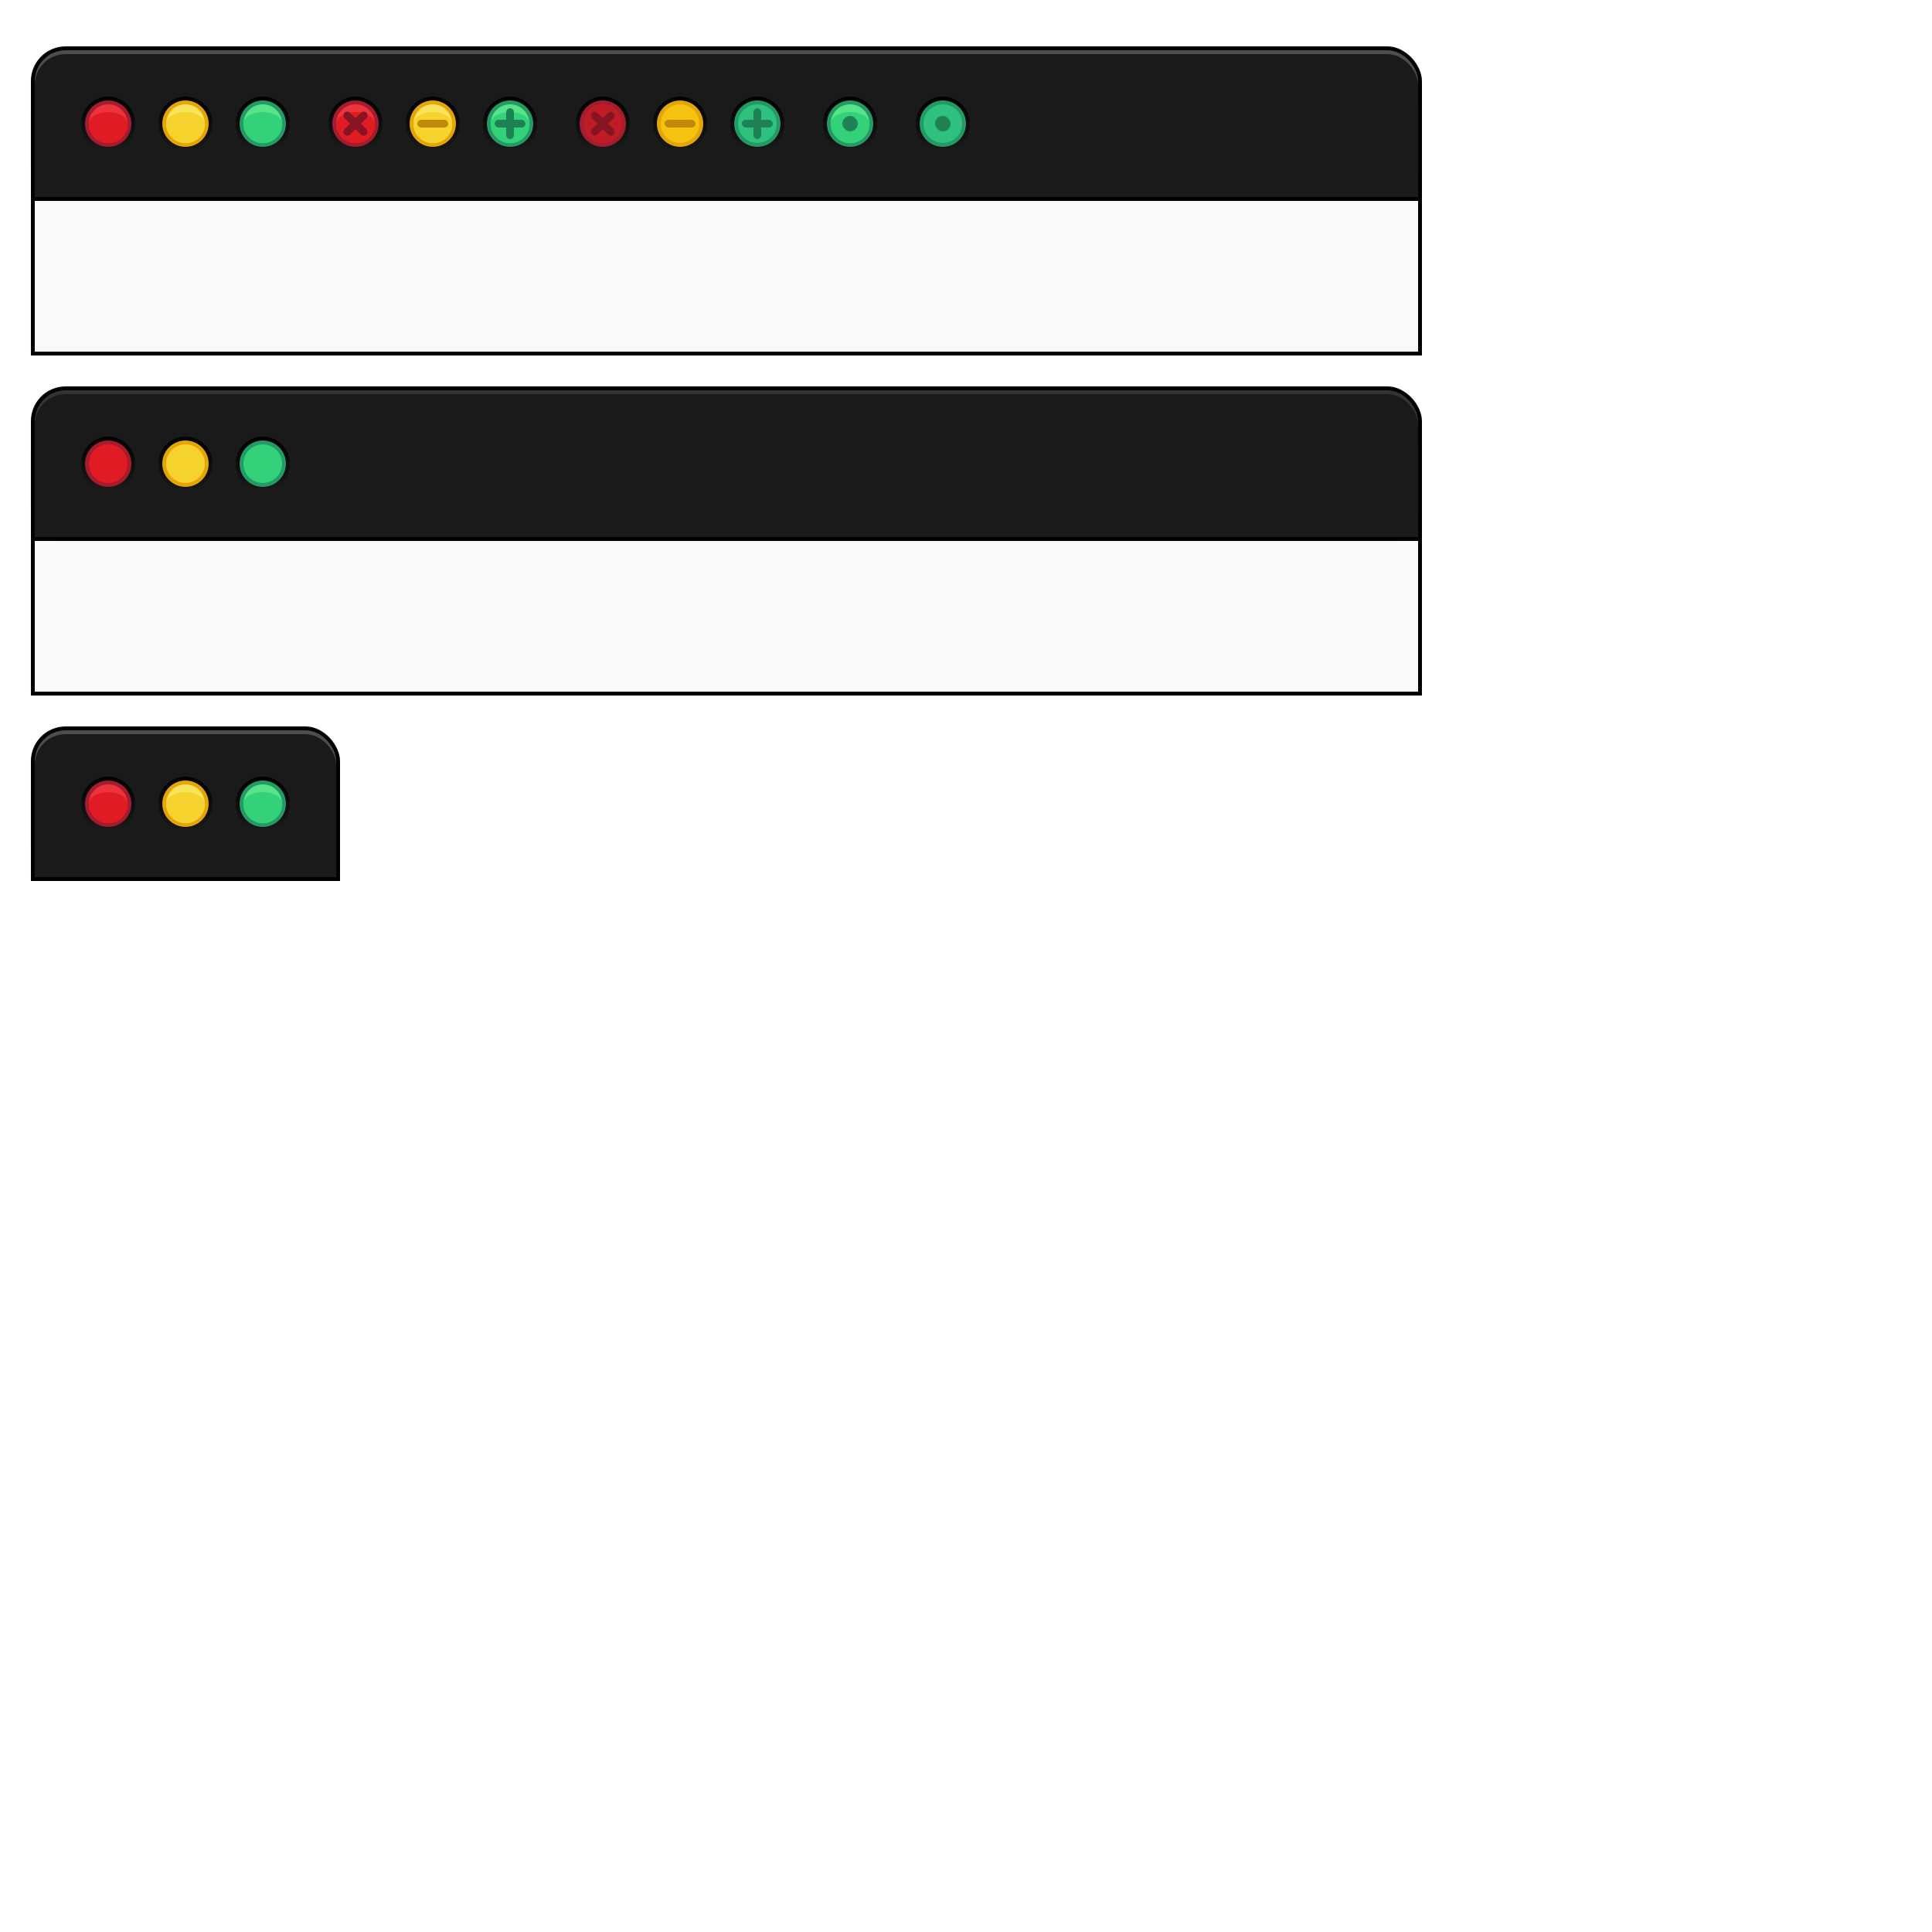 <?xml version="1.0" encoding="UTF-8" standalone="no"?>
<!-- Created with Inkscape (http://www.inkscape.org/) -->

<svg
   xmlns:dc="http://purl.org/dc/elements/1.1/"
   xmlns:cc="http://creativecommons.org/ns#"
   xmlns:rdf="http://www.w3.org/1999/02/22-rdf-syntax-ns#"
   xmlns:svg="http://www.w3.org/2000/svg"
   xmlns="http://www.w3.org/2000/svg"
   xmlns:xlink="http://www.w3.org/1999/xlink"
   xmlns:sodipodi="http://sodipodi.sourceforge.net/DTD/sodipodi-0.dtd"
   xmlns:inkscape="http://www.inkscape.org/namespaces/inkscape"
   width="500"
   height="500"
   viewBox="0 0 132.292 132.292"
   version="1.1"
   id="svg8"
   sodipodi:docname="design.svg"
   inkscape:version="0.92.4 5da689c313, 2019-01-14">
  <title
     id="title4762">Mac</title>
  <defs
     id="defs2">
    <linearGradient
       id="linearGradient4770"
       inkscape:collect="always">
      <stop
         id="stop4766"
         offset="0"
         style="stop-color:#000000;stop-opacity:1;" />
      <stop
         id="stop4768"
         offset="1"
         style="stop-color:#1a1a1a;stop-opacity:1" />
    </linearGradient>
    <color-profile
       name="sRGB"
       xlink:href="/usr/share/color/icc/colord/sRGB.icc"
       id="color-profile6" />
    <linearGradient
       inkscape:collect="always"
       id="linearGradient4722">
      <stop
         style="stop-color:#1a1a1a;stop-opacity:1;"
         offset="0"
         id="stop4718" />
      <stop
         style="stop-color:#1a1a1a;stop-opacity:0;"
         offset="1"
         id="stop4720" />
    </linearGradient>
    <linearGradient
       inkscape:collect="always"
       id="linearGradient151">
      <stop
         style="stop-color:#000000;stop-opacity:1;"
         offset="0"
         id="stop147" />
      <stop
         style="stop-color:#000000;stop-opacity:0"
         offset="1"
         id="stop149" />
    </linearGradient>
    <linearGradient
       inkscape:collect="always"
       xlink:href="#linearGradient4770"
       id="linearGradient153"
       x1="9.525"
       y1="8.604"
       x2="9.525"
       y2="11.779"
       gradientUnits="userSpaceOnUse"
       gradientTransform="matrix(1.167,0,0,1.167,13.229,161.285)" />
    <linearGradient
       inkscape:collect="always"
       xlink:href="#linearGradient151"
       id="linearGradient4666"
       gradientUnits="userSpaceOnUse"
       x1="9.525"
       y1="8.604"
       x2="9.525"
       y2="11.779"
       gradientTransform="matrix(1.167,0,0,1.167,17.462,161.285)" />
    <linearGradient
       inkscape:collect="always"
       xlink:href="#linearGradient151"
       id="linearGradient4672"
       gradientUnits="userSpaceOnUse"
       gradientTransform="matrix(1.167,0,0,1.167,21.696,161.285)"
       x1="9.525"
       y1="8.604"
       x2="9.525"
       y2="11.779" />
    <linearGradient
       inkscape:collect="always"
       xlink:href="#linearGradient4722"
       id="linearGradient4724"
       x1="32"
       y1="58.52"
       x2="32"
       y2="18.52"
       gradientUnits="userSpaceOnUse"
       gradientTransform="matrix(0.265,0,0,0.265,9.9999999e-8,4e-5)" />
    <linearGradient
       inkscape:collect="always"
       xlink:href="#linearGradient151"
       id="linearGradient5001"
       gradientUnits="userSpaceOnUse"
       gradientTransform="matrix(0.265,0,0,0.265,-2.117,162.983)"
       x1="32"
       y1="58.52"
       x2="32"
       y2="18.52" />
    <linearGradient
       inkscape:collect="always"
       xlink:href="#linearGradient151"
       id="linearGradient4672-8"
       gradientUnits="userSpaceOnUse"
       gradientTransform="matrix(1.167,0,0,1.167,25.929,-1.699)"
       x1="9.525"
       y1="8.604"
       x2="9.525"
       y2="11.779" />
    <linearGradient
       inkscape:collect="always"
       xlink:href="#linearGradient151"
       id="linearGradient4666-3"
       gradientUnits="userSpaceOnUse"
       x1="9.525"
       y1="8.604"
       x2="9.525"
       y2="11.779"
       gradientTransform="matrix(1.167,0,0,1.167,20.637,-1.699)" />
    <linearGradient
       inkscape:collect="always"
       xlink:href="#linearGradient4770"
       id="linearGradient153-6"
       x1="9.525"
       y1="8.604"
       x2="9.525"
       y2="11.779"
       gradientUnits="userSpaceOnUse"
       gradientTransform="matrix(1.167,0,0,1.167,15.346,-1.699)" />
    <linearGradient
       inkscape:collect="always"
       xlink:href="#linearGradient4770"
       id="linearGradient1430"
       gradientUnits="userSpaceOnUse"
       gradientTransform="matrix(1.167,0,0,1.167,15.346,-1.699)"
       x1="9.525"
       y1="8.604"
       x2="9.525"
       y2="11.779" />
    <linearGradient
       inkscape:collect="always"
       xlink:href="#linearGradient151"
       id="linearGradient1432"
       gradientUnits="userSpaceOnUse"
       gradientTransform="matrix(1.167,0,0,1.167,20.637,-1.699)"
       x1="9.525"
       y1="8.604"
       x2="9.525"
       y2="11.779" />
    <linearGradient
       inkscape:collect="always"
       xlink:href="#linearGradient151"
       id="linearGradient1434"
       gradientUnits="userSpaceOnUse"
       gradientTransform="matrix(1.167,0,0,1.167,25.929,-1.699)"
       x1="9.525"
       y1="8.604"
       x2="9.525"
       y2="11.779" />
    <linearGradient
       inkscape:collect="always"
       xlink:href="#linearGradient151"
       id="linearGradient4672-1"
       gradientUnits="userSpaceOnUse"
       gradientTransform="matrix(1.167,0,0,1.167,42.863,-1.699)"
       x1="9.525"
       y1="8.604"
       x2="9.525"
       y2="11.779" />
    <linearGradient
       inkscape:collect="always"
       xlink:href="#linearGradient151"
       id="linearGradient4666-7"
       gradientUnits="userSpaceOnUse"
       x1="9.525"
       y1="8.604"
       x2="9.525"
       y2="11.779"
       gradientTransform="matrix(1.167,0,0,1.167,37.571,-1.699)" />
    <linearGradient
       inkscape:collect="always"
       xlink:href="#linearGradient4770"
       id="linearGradient153-7"
       x1="9.525"
       y1="8.604"
       x2="9.525"
       y2="11.779"
       gradientUnits="userSpaceOnUse"
       gradientTransform="matrix(1.167,0,0,1.167,32.279,-1.699)" />
    <linearGradient
       inkscape:collect="always"
       xlink:href="#linearGradient151"
       id="linearGradient978"
       gradientUnits="userSpaceOnUse"
       gradientTransform="matrix(1.167,0,0,1.167,21.696,161.285)"
       x1="9.525"
       y1="8.604"
       x2="9.525"
       y2="11.779" />
    <linearGradient
       inkscape:collect="always"
       xlink:href="#linearGradient151"
       id="linearGradient996"
       gradientUnits="userSpaceOnUse"
       gradientTransform="matrix(1.167,0,0,1.167,42.863,-1.699)"
       x1="9.525"
       y1="8.604"
       x2="9.525"
       y2="11.779" />
    <linearGradient
       inkscape:collect="always"
       xlink:href="#linearGradient4770"
       id="linearGradient1167"
       gradientUnits="userSpaceOnUse"
       gradientTransform="matrix(1.167,0,0,1.167,15.346,-1.699)"
       x1="9.525"
       y1="8.604"
       x2="9.525"
       y2="11.779" />
    <linearGradient
       inkscape:collect="always"
       xlink:href="#linearGradient151"
       id="linearGradient1169"
       gradientUnits="userSpaceOnUse"
       gradientTransform="matrix(1.167,0,0,1.167,20.637,-1.699)"
       x1="9.525"
       y1="8.604"
       x2="9.525"
       y2="11.779" />
    <linearGradient
       inkscape:collect="always"
       xlink:href="#linearGradient151"
       id="linearGradient1171"
       gradientUnits="userSpaceOnUse"
       gradientTransform="matrix(1.167,0,0,1.167,25.929,-1.699)"
       x1="9.525"
       y1="8.604"
       x2="9.525"
       y2="11.779" />
  </defs>
  <sodipodi:namedview
     id="base"
     pagecolor="#808080"
     bordercolor="#666666"
     borderopacity="1.0"
     inkscape:pageopacity="0"
     inkscape:pageshadow="2"
     inkscape:zoom="5.656854"
     inkscape:cx="41.622114"
     inkscape:cy="326.37504"
     inkscape:document-units="mm"
     inkscape:current-layer="svg8"
     showgrid="true"
     inkscape:snap-others="true"
     inkscape:snap-nodes="true"
     inkscape:snap-bbox="true"
     inkscape:bbox-nodes="true"
     inkscape:window-width="2560"
     inkscape:window-height="1369"
     inkscape:window-x="0"
     inkscape:window-y="31"
     inkscape:window-maximized="1"
     objecttolerance="20"
     units="px">
    <inkscape:grid
       type="xygrid"
       id="grid10" />
  </sodipodi:namedview>
  <g
     id="window-active"
     transform="translate(0,-164.708)">
    <g
       id="wa"
       transform="translate(-2.117,162.983)">
      <rect
         y="15.483"
         x="4.233"
         height="10.583"
         width="95.25"
         id="window-border"
         style="opacity:1;fill:#000000;fill-opacity:1;stroke:none;stroke-width:0.265;stroke-opacity:0"
         ry="1.4210855e-14" />
      <rect
         ry="0"
         y="15.483"
         x="4.498"
         height="10.319"
         width="94.721"
         id="rect874"
         style="opacity:1;fill:#f9f9f9;fill-opacity:1;stroke:none;stroke-width:0.296;stroke-opacity:0" />
    </g>
    <g
       inkscape:groupmode="layer"
       id="titlebar-active">
      <g
         id="g4855"
         style="fill:#000000"
         transform="translate(-2.117,162.983)">
        <rect
           ry="2.381"
           y="4.9"
           x="4.233"
           height="10.583"
           width="95.25"
           id="rect4834"
           style="opacity:1;fill:#000000;fill-opacity:1;stroke:#000000;stroke-width:0.265;stroke-opacity:0" />
        <rect
           y="9.133"
           x="4.233"
           height="6.35"
           width="95.25"
           id="rect4834-9"
           style="opacity:1;fill:#000000;fill-opacity:1;stroke:#000000;stroke-width:0.265;stroke-opacity:0" />
      </g>
      <a
         id="a4750"
         style="fill:#4d4d4d"
         transform="translate(-2.117,162.983)">
        <rect
           ry="2.117"
           y="5.165"
           x="4.498"
           height="10.054"
           width="94.721"
           id="rect4748"
           style="opacity:1;fill:#4d4d4d;fill-opacity:1;stroke:#000000;stroke-width:0.265;stroke-opacity:0" />
      </a>
      <a
         style="fill:#1a1a1a"
         id="a4758"
         transform="translate(-2.117,162.983)">
        <rect
           style="opacity:1;fill:#1a1a1a;fill-opacity:1;stroke:#000000;stroke-width:0.265;stroke-opacity:0"
           id="rect4754"
           width="94.721"
           height="9.79"
           x="4.498"
           y="5.429"
           ry="2.117" />
        <rect
           style="opacity:1;fill:#1a1a1a;fill-opacity:1;stroke:#000000;stroke-width:0.265;stroke-opacity:0"
           id="rect4756"
           width="94.721"
           height="5.821"
           x="4.498"
           y="9.398" />
      </a>
      <path
         sodipodi:nodetypes="sccccss"
         inkscape:connector-curvature="0"
         id="path4708"
         d="m 4.233,167.883 c -1.173,0 -2.117,0.944 -2.117,2.117 v 8.467 c 31.75,0 63.5,0 95.25,0 0,-2.945 0,-5.447 0,-8.467 0,-1.173 -0.944,-2.117 -2.117,-2.117 z"
         style="opacity:0;fill:url(#linearGradient5001);fill-opacity:1;stroke-width:0.265" />
    </g>
    <g
       id="button-close-active"
       transform="translate(-19.05,162.983)">
      <ellipse
         cy="10.192"
         cx="26.458"
         id="ellipse4764-9"
         style="fill:url(#linearGradient153-6);fill-opacity:1;stroke-width:0.463"
         rx="1.852"
         ry="1.852" />
      <ellipse
         cy="10.192"
         cx="26.458"
         id="ellipse145-3"
         style="fill:#a51d2d;fill-opacity:1;stroke-width:0.397"
         rx="1.588"
         ry="1.588" />
      <ellipse
         ry="1.323"
         rx="1.323"
         style="fill:#ed333b;fill-opacity:1;stroke-width:0.331"
         id="circle102-1"
         cx="26.458"
         cy="10.192" />
      <g
         transform="translate(16.933)"
         id="g4784-9">
        <ellipse
           ry="0.794"
           rx="1.323"
           style="fill:#e01b24;fill-opacity:1;stroke-width:0.256"
           id="ellipse4775-4"
           cx="9.525"
           cy="10.192" />
        <path
           style="fill:#e01b24;fill-opacity:1;stroke-width:1.25"
           d="m 31,38.52 a 5,5 0 0 0 5,5 5,5 0 0 0 5,-5 z"
           transform="scale(0.265)"
           id="ellipse4777-7"
           inkscape:connector-curvature="0" />
      </g>
    </g>
    <g
       id="button-hide-active"
       transform="translate(-19.05,162.983)">
      <ellipse
         cy="10.192"
         cx="31.75"
         id="ellipse4663-0"
         style="fill:url(#linearGradient4666-3);fill-opacity:1;stroke-width:0.463"
         rx="1.852"
         ry="1.852" />
      <ellipse
         ry="1.588"
         rx="1.588"
         cy="10.192"
         cx="31.75"
         id="circle108-3"
         style="fill:#e5a50a;fill-opacity:1;stroke-width:0.397" />
      <ellipse
         ry="1.323"
         rx="1.323"
         style="fill:#f8e45c;fill-opacity:1;stroke-width:0.331"
         id="circle141-6"
         cx="31.75"
         cy="10.192" />
      <g
         style="fill:#f6d32d;fill-opacity:1"
         id="g4784-2-1"
         transform="translate(22.225,4.1354559e-5)">
        <ellipse
           ry="0.794"
           rx="1.323"
           style="fill:#f6d32d;fill-opacity:1;stroke-width:0.256"
           id="ellipse4775-9-0"
           cx="9.525"
           cy="10.192" />
        <path
           style="fill:#f6d32d;fill-opacity:1;stroke-width:1.25"
           d="m 31,38.52 a 5,5 0 0 0 5,5 5,5 0 0 0 5,-5 z"
           transform="scale(0.265)"
           id="ellipse4777-1-6"
           inkscape:connector-curvature="0" />
      </g>
    </g>
    <g
       id="button-maximize-active"
       transform="translate(-19.05,162.983)">
      <ellipse
         ry="1.852"
         rx="1.852"
         style="fill:url(#linearGradient4672-8);fill-opacity:1;stroke-width:0.463"
         id="ellipse4668-2"
         cx="37.042"
         cy="10.192" />
      <ellipse
         ry="1.588"
         rx="1.587"
         style="fill:#26a269;fill-opacity:0.941;stroke-width:0.397"
         id="circle118-0"
         cx="37.042"
         cy="10.192" />
      <ellipse
         ry="1.323"
         rx="1.323"
         cy="10.192"
         cx="37.042"
         id="circle143-6"
         style="fill:#57e389;fill-opacity:1;stroke-width:0.331" />
      <g
         style="fill:#33d17a;fill-opacity:1"
         id="g4784-2-2-1"
         transform="translate(27.517,4.1354559e-5)">
        <ellipse
           ry="0.794"
           rx="1.323"
           style="fill:#33d17a;fill-opacity:1;stroke-width:0.256"
           id="ellipse4775-9-7-5"
           cx="9.525"
           cy="10.192" />
        <path
           style="fill:#33d17a;fill-opacity:1;stroke-width:1.25"
           d="m 31,38.52 a 5,5 0 0 0 5,5 5,5 0 0 0 5,-5 z"
           transform="scale(0.265)"
           id="ellipse4777-1-0-5"
           inkscape:connector-curvature="0" />
      </g>
    </g>
    <g
       id="button-close-prelight"
       inkscape:groupmode="layer">
      <ellipse
         ry="1.852"
         rx="1.852"
         style="fill:url(#linearGradient153);fill-opacity:1;stroke-width:0.463"
         id="ellipse4764"
         cx="24.342"
         cy="173.175" />
      <ellipse
         ry="1.588"
         rx="1.588"
         style="fill:#a51d2d;fill-opacity:1;stroke-width:0.397"
         id="ellipse145"
         cx="24.342"
         cy="173.175" />
      <ellipse
         cy="173.175"
         cx="24.342"
         id="circle102"
         style="fill:#ed333b;fill-opacity:1;stroke-width:0.331"
         rx="1.323"
         ry="1.323" />
      <g
         id="g4784"
         transform="translate(14.817,162.983)">
        <ellipse
           cy="10.192"
           cx="9.525"
           id="ellipse4775"
           style="fill:#e01b24;fill-opacity:1;stroke-width:0.256"
           rx="1.323"
           ry="0.794" />
        <path
           id="ellipse4777"
           transform="scale(0.265)"
           d="m 31,38.52 a 5,5 0 0 0 5,5 5,5 0 0 0 5,-5 z"
           style="fill:#e01b24;fill-opacity:1;stroke-width:1.25"
           inkscape:connector-curvature="0" />
      </g>
      <g
         id="g4879"
         transform="rotate(-45,209.52,75.518)"
         style="fill:#861423;fill-opacity:1">
        <rect
           ry="0.265"
           y="13.367"
           x="8.467"
           height="0.529"
           width="2.117"
           id="rect4860"
           style="opacity:1;fill:#861423;fill-opacity:1;stroke:#000000;stroke-width:0.265;stroke-opacity:0" />
        <rect
           transform="rotate(-90)"
           ry="0.265"
           y="9.26"
           x="-14.69"
           height="0.529"
           width="2.117"
           id="rect4860-3"
           style="opacity:1;fill:#861423;fill-opacity:1;stroke:#000000;stroke-width:0.265;stroke-opacity:0" />
      </g>
    </g>
    <g
       inkscape:groupmode="layer"
       id="button-hide-prelight"
       transform="translate(1.058)">
      <ellipse
         ry="1.852"
         rx="1.852"
         style="fill:url(#linearGradient4666);fill-opacity:1;stroke-width:0.463"
         id="ellipse4663"
         cx="28.575"
         cy="173.175" />
      <ellipse
         style="fill:#e5a50a;fill-opacity:1;stroke-width:0.397"
         id="circle108"
         cx="28.575"
         cy="173.175"
         rx="1.588"
         ry="1.588" />
      <ellipse
         cy="173.175"
         cx="28.575"
         id="circle141"
         style="fill:#f8e45c;fill-opacity:1;stroke-width:0.331"
         rx="1.323"
         ry="1.323" />
      <g
         transform="translate(19.05,162.983)"
         id="g4784-2"
         style="fill:#f6d32d;fill-opacity:1">
        <ellipse
           cy="10.192"
           cx="9.525"
           id="ellipse4775-9"
           style="fill:#f6d32d;fill-opacity:1;stroke-width:0.256"
           rx="1.323"
           ry="0.794" />
        <path
           inkscape:connector-curvature="0"
           id="ellipse4777-1"
           transform="scale(0.265)"
           d="m 31,38.52 a 5,5 0 0 0 5,5 5,5 0 0 0 5,-5 z"
           style="fill:#f6d32d;fill-opacity:1;stroke-width:1.25" />
      </g>
      <rect
         style="opacity:1;fill:#c08a08;fill-opacity:1;stroke:#000000;stroke-width:0.265;stroke-opacity:0"
         id="rect4908"
         width="2.117"
         height="0.529"
         x="27.517"
         y="172.91"
         ry="0.265" />
    </g>
    <g
       id="button-maximize-prelight"
       inkscape:groupmode="layer"
       transform="translate(2.117)">
      <ellipse
         cy="173.175"
         cx="32.808"
         id="ellipse4668"
         style="fill:url(#linearGradient4672);fill-opacity:1;stroke-width:0.463"
         rx="1.852"
         ry="1.852" />
      <ellipse
         cy="173.175"
         cx="32.808"
         id="circle118"
         style="fill:#26a269;fill-opacity:0.941;stroke-width:0.397"
         rx="1.587"
         ry="1.588" />
      <ellipse
         style="fill:#57e389;fill-opacity:1;stroke-width:0.331"
         id="circle143"
         cx="32.808"
         cy="173.175"
         rx="1.323"
         ry="1.323" />
      <g
         transform="translate(23.283,162.983)"
         id="g4784-2-2"
         style="fill:#33d17a;fill-opacity:1">
        <ellipse
           cy="10.192"
           cx="9.525"
           id="ellipse4775-9-7"
           style="fill:#33d17a;fill-opacity:1;stroke-width:0.256"
           rx="1.323"
           ry="0.794" />
        <path
           inkscape:connector-curvature="0"
           id="ellipse4777-1-0"
           transform="scale(0.265)"
           d="m 31,38.52 a 5,5 0 0 0 5,5 5,5 0 0 0 5,-5 z"
           style="fill:#33d17a;fill-opacity:1;stroke-width:1.25" />
      </g>
      <g
         id="g4879-6"
         style="fill:#1e8254;fill-opacity:1"
         transform="translate(23.283,159.544)">
        <rect
           ry="0.265"
           y="13.367"
           x="8.467"
           height="0.529"
           width="2.117"
           id="rect4860-1"
           style="opacity:1;fill:#1e8254;fill-opacity:1;stroke:#000000;stroke-width:0.265;stroke-opacity:0" />
        <rect
           transform="rotate(-90)"
           ry="0.265"
           y="9.26"
           x="-14.69"
           height="0.529"
           width="2.117"
           id="rect4860-3-8"
           style="opacity:1;fill:#1e8254;fill-opacity:1;stroke:#000000;stroke-width:0.265;stroke-opacity:0" />
      </g>
    </g>
    <g
       id="button-close-pressed"
       transform="translate(-2.117,162.983)">
      <ellipse
         ry="1.852"
         rx="1.852"
         style="fill:url(#linearGradient153-7);fill-opacity:1;stroke-width:0.463"
         id="ellipse1443-9"
         cx="43.392"
         cy="10.192" />
      <ellipse
         ry="1.588"
         rx="1.588"
         style="fill:#a51d2d;fill-opacity:1;stroke-width:0.397"
         id="ellipse1445-8"
         cx="43.392"
         cy="10.192" />
      <g
         id="g1453-8"
         transform="translate(33.867,4.0884649e-5)">
        <ellipse
           cy="10.192"
           cx="9.525"
           id="ellipse1449-1"
           style="fill:#c01c28;fill-opacity:1;stroke-width:0.256"
           rx="1.323"
           ry="1.323" />
      </g>
      <g
         id="g1459-3"
         transform="rotate(-45,22.306,-28.969)"
         style="fill:#861423;fill-opacity:1">
        <rect
           ry="0.265"
           y="13.367"
           x="8.467"
           height="0.529"
           width="2.117"
           id="rect1455-0"
           style="opacity:1;fill:#861423;fill-opacity:1;stroke:#000000;stroke-width:0.265;stroke-opacity:0" />
        <rect
           transform="rotate(-90)"
           ry="0.265"
           y="9.26"
           x="-14.69"
           height="0.529"
           width="2.117"
           id="rect1457-4"
           style="opacity:1;fill:#861423;fill-opacity:1;stroke:#000000;stroke-width:0.265;stroke-opacity:0" />
      </g>
    </g>
    <g
       id="button-hide-pressed"
       transform="translate(-2.117,162.983)">
      <ellipse
         cy="10.192"
         cx="48.683"
         id="ellipse4663-4"
         style="fill:url(#linearGradient4666-7);fill-opacity:1;stroke-width:0.463"
         rx="1.852"
         ry="1.852" />
      <ellipse
         ry="1.588"
         rx="1.588"
         cy="10.192"
         cx="48.683"
         id="circle108-4"
         style="fill:#e5a50a;fill-opacity:1;stroke-width:0.397" />
      <g
         style="fill:#f6d32d;fill-opacity:1"
         id="g4784-2-7"
         transform="translate(39.158,8.1584649e-5)">
        <ellipse
           ry="1.323"
           rx="1.323"
           style="fill:#f5c210;fill-opacity:1;stroke-width:0.256"
           id="ellipse4775-9-6"
           cx="9.525"
           cy="10.192" />
      </g>
      <rect
         ry="0.265"
         y="9.927"
         x="47.625"
         height="0.529"
         width="2.117"
         id="rect4908-1"
         style="opacity:1;fill:#c08a08;fill-opacity:1;stroke:#000000;stroke-width:0.265;stroke-opacity:0" />
    </g>
    <g
       id="button-maximize-pressed"
       transform="translate(-2.117,162.983)">
      <ellipse
         ry="1.852"
         rx="1.852"
         style="fill:url(#linearGradient4672-1);fill-opacity:1;stroke-width:0.463"
         id="ellipse4668-7"
         cx="53.975"
         cy="10.192" />
      <ellipse
         ry="1.588"
         rx="1.587"
         style="fill:#26a269;fill-opacity:0.941;stroke-width:0.397"
         id="circle118-5"
         cx="53.975"
         cy="10.192" />
      <g
         style="fill:#33d17a;fill-opacity:1"
         id="g4784-2-2-6"
         transform="translate(44.45,8.1584649e-5)">
        <ellipse
           ry="1.323"
           rx="1.323"
           style="fill:#2ec27e;fill-opacity:1;stroke-width:0.256"
           id="ellipse4775-9-7-2"
           cx="9.525"
           cy="10.192" />
      </g>
      <g
         transform="translate(44.45,-3.44)"
         style="fill:#1e8254;fill-opacity:1"
         id="g4879-6-7">
        <rect
           style="opacity:1;fill:#1e8254;fill-opacity:1;stroke:#000000;stroke-width:0.265;stroke-opacity:0"
           id="rect4860-1-8"
           width="2.117"
           height="0.529"
           x="8.467"
           y="13.367"
           ry="0.265" />
        <rect
           style="opacity:1;fill:#1e8254;fill-opacity:1;stroke:#000000;stroke-width:0.265;stroke-opacity:0"
           id="rect4860-3-8-5"
           width="2.117"
           height="0.529"
           x="-14.69"
           y="9.26"
           ry="0.265"
           transform="rotate(-90)" />
      </g>
    </g>
    <g
       transform="translate(25.4,-4.2061768e-5)"
       inkscape:groupmode="layer"
       id="button-maximize-toggled-prelight">
      <ellipse
         ry="1.852"
         rx="1.852"
         style="fill:url(#linearGradient978);fill-opacity:1;stroke-width:0.463"
         id="ellipse954"
         cx="32.808"
         cy="173.175" />
      <ellipse
         ry="1.588"
         rx="1.587"
         style="fill:#26a269;fill-opacity:0.941;stroke-width:0.397"
         id="ellipse956"
         cx="32.808"
         cy="173.175" />
      <ellipse
         ry="1.323"
         rx="1.323"
         cy="173.175"
         cx="32.808"
         id="ellipse958"
         style="fill:#57e389;fill-opacity:1;stroke-width:0.331" />
      <g
         style="fill:#33d17a;fill-opacity:1"
         id="g964"
         transform="translate(23.283,162.983)">
        <ellipse
           ry="0.794"
           rx="1.323"
           style="fill:#33d17a;fill-opacity:1;stroke-width:0.256"
           id="ellipse960"
           cx="9.525"
           cy="10.192" />
        <path
           style="fill:#33d17a;fill-opacity:1;stroke-width:1.25"
           d="m 31,38.52 a 5,5 0 0 0 5,5 5,5 0 0 0 5,-5 z"
           transform="scale(0.265)"
           id="path962"
           inkscape:connector-curvature="0" />
      </g>
      <rect
         style="opacity:1;fill:#1e8254;fill-opacity:1;stroke:none;stroke-width:0.265;stroke-opacity:0"
         id="rect978"
         width="1.058"
         height="1.058"
         x="32.279"
         y="172.646"
         ry="0.529" />
    </g>
    <g
       transform="translate(10.583,162.983)"
       id="button-maximized-toggled-pressed">
      <ellipse
         cy="10.192"
         cx="53.975"
         id="ellipse980"
         style="fill:url(#linearGradient996);fill-opacity:1;stroke-width:0.463"
         rx="1.852"
         ry="1.852" />
      <ellipse
         cy="10.192"
         cx="53.975"
         id="ellipse982"
         style="fill:#26a269;fill-opacity:0.941;stroke-width:0.397"
         rx="1.587"
         ry="1.588" />
      <g
         transform="translate(44.45,8.1584649e-5)"
         id="g986"
         style="fill:#33d17a;fill-opacity:1">
        <ellipse
           cy="10.192"
           cx="9.525"
           id="ellipse984"
           style="fill:#2ec27e;fill-opacity:1;stroke-width:0.256"
           rx="1.323"
           ry="1.323" />
      </g>
      <rect
         ry="0.529"
         y="9.663"
         x="53.446"
         height="1.058"
         width="1.058"
         id="rect982"
         style="opacity:1;fill:#1e8254;fill-opacity:1;stroke:none;stroke-width:0.265;stroke-opacity:0" />
    </g>
  </g>
  <g
     id="window-inactive"
     transform="translate(-2.117,21.558)">
    <g
       id="wi">
      <rect
         style="opacity:1;fill:#000000;fill-opacity:1;stroke:none;stroke-width:0.265;stroke-opacity:0"
         id="rect1280"
         width="95.25"
         height="10.583"
         x="4.233"
         y="15.483" />
      <rect
         style="opacity:1;fill:#f9f9f9;fill-opacity:1;stroke:none;stroke-width:0.296;stroke-opacity:0"
         id="rect1282"
         width="94.721"
         height="10.319"
         x="4.498"
         y="15.483"
         ry="0" />
    </g>
    <g
       id="titlebar-inactive"
       inkscape:groupmode="layer">
      <g
         style="fill:#000000"
         id="g1290">
        <rect
           style="opacity:1;fill:#000000;fill-opacity:1;stroke:#000000;stroke-width:0.265;stroke-opacity:0"
           id="rect1286"
           width="95.25"
           height="10.583"
           x="4.233"
           y="4.9"
           ry="2.381" />
        <rect
           style="opacity:1;fill:#000000;fill-opacity:1;stroke:#000000;stroke-width:0.265;stroke-opacity:0"
           id="rect1288"
           width="95.25"
           height="6.35"
           x="4.233"
           y="9.133" />
      </g>
      <a
         style="fill:#333333"
         id="a1296">
        <rect
           style="opacity:1;fill:#333333;fill-opacity:1;stroke:#000000;stroke-width:0.265;stroke-opacity:0"
           id="rect1292"
           width="94.721"
           height="10.054"
           x="4.498"
           y="5.165"
           ry="2.117" />
      </a>
      <a
         id="a1302"
         style="fill:#1a1a1a">
        <rect
           ry="2.117"
           y="5.429"
           x="4.498"
           height="9.79"
           width="94.721"
           id="rect1298"
           style="opacity:1;fill:#1a1a1a;fill-opacity:1;stroke:#000000;stroke-width:0.265;stroke-opacity:0" />
        <rect
           y="9.398"
           x="4.498"
           height="5.821"
           width="94.721"
           id="rect1300"
           style="opacity:1;fill:#1a1a1a;fill-opacity:1;stroke:#000000;stroke-width:0.265;stroke-opacity:0" />
      </a>
    </g>
    <g
       id="button-close-inactive"
       transform="translate(-16.933,4.1217982e-5)">
      <ellipse
         ry="1.852"
         rx="1.852"
         style="fill:url(#linearGradient1430);fill-opacity:1;stroke-width:0.463"
         id="ellipse1364"
         cx="26.458"
         cy="10.192" />
      <ellipse
         ry="1.588"
         rx="1.588"
         style="fill:#a51d2d;fill-opacity:1;stroke-width:0.397"
         id="ellipse1366"
         cx="26.458"
         cy="10.192" />
      <g
         id="g1374"
         transform="translate(16.933)">
        <ellipse
           cy="10.192"
           cx="9.525"
           id="ellipse1370"
           style="fill:#e01b24;fill-opacity:1;stroke-width:0.256"
           rx="1.323"
           ry="1.323" />
      </g>
    </g>
    <g
       id="button-hide-inactive"
       transform="translate(-16.933,4.1217982e-5)">
      <ellipse
         ry="1.852"
         rx="1.852"
         style="fill:url(#linearGradient1432);fill-opacity:1;stroke-width:0.463"
         id="ellipse1378"
         cx="31.75"
         cy="10.192" />
      <ellipse
         style="fill:#e5a50a;fill-opacity:1;stroke-width:0.397"
         id="ellipse1380"
         cx="31.75"
         cy="10.192"
         rx="1.588"
         ry="1.588" />
      <g
         transform="translate(22.225,4.1354559e-5)"
         id="g1388"
         style="fill:#f6d32d;fill-opacity:1">
        <ellipse
           cy="10.192"
           cx="9.525"
           id="ellipse1384"
           style="fill:#f6d32d;fill-opacity:1;stroke-width:0.256"
           rx="1.323"
           ry="1.323" />
      </g>
    </g>
    <g
       id="button-maximize-inactive"
       transform="translate(-16.933,4.1217982e-5)">
      <ellipse
         cy="10.192"
         cx="37.042"
         id="ellipse1392"
         style="fill:url(#linearGradient1434);fill-opacity:1;stroke-width:0.463"
         rx="1.852"
         ry="1.852" />
      <ellipse
         cy="10.192"
         cx="37.042"
         id="ellipse1394"
         style="fill:#26a269;fill-opacity:0.941;stroke-width:0.397"
         rx="1.587"
         ry="1.588" />
      <g
         transform="translate(27.517,4.1354559e-5)"
         id="g1402"
         style="fill:#33d17a;fill-opacity:1">
        <ellipse
           cy="10.192"
           cx="9.525"
           id="ellipse1398"
           style="fill:#33d17a;fill-opacity:1;stroke-width:0.256"
           rx="1.323"
           ry="1.323" />
      </g>
    </g>
  </g>
  <g
     transform="translate(-9.8455811e-8,-118.142)"
     id="logo">
    <g
       id="g991"
       inkscape:groupmode="layer">
      <g
         transform="translate(-2.117,162.983)"
         style="fill:#000000"
         id="g977">
        <rect
           style="opacity:1;fill:#000000;fill-opacity:1;stroke:#000000;stroke-width:0.265;stroke-opacity:0"
           id="rect973"
           width="21.167"
           height="10.583"
           x="4.233"
           y="4.9"
           ry="2.381" />
        <rect
           style="opacity:1;fill:#000000;fill-opacity:1;stroke:#000000;stroke-width:0.265;stroke-opacity:0"
           id="rect975"
           width="21.167"
           height="6.35"
           x="4.233"
           y="9.133" />
      </g>
      <a
         transform="translate(-2.117,162.983)"
         style="fill:#4d4d4d"
         id="a981">
        <rect
           style="opacity:1;fill:#4d4d4d;fill-opacity:1;stroke:#000000;stroke-width:0.265;stroke-opacity:0"
           id="rect979"
           width="20.638"
           height="10.054"
           x="4.498"
           y="5.165"
           ry="2.117" />
      </a>
      <a
         transform="translate(-2.117,162.983)"
         id="a987"
         style="fill:#1a1a1a">
        <rect
           ry="2.117"
           y="5.429"
           x="4.498"
           height="9.79"
           width="20.638"
           id="rect983"
           style="opacity:1;fill:#1a1a1a;fill-opacity:1;stroke:#000000;stroke-width:0.265;stroke-opacity:0" />
        <rect
           y="9.398"
           x="4.498"
           height="5.821"
           width="20.638"
           id="rect985"
           style="opacity:1;fill:#1a1a1a;fill-opacity:1;stroke:#000000;stroke-width:0.265;stroke-opacity:0" />
      </a>
    </g>
    <g
       transform="translate(-19.05,162.983)"
       id="g1005">
      <ellipse
         ry="1.852"
         rx="1.852"
         style="fill:url(#linearGradient1167);fill-opacity:1;stroke-width:0.463"
         id="ellipse993"
         cx="26.458"
         cy="10.192" />
      <ellipse
         ry="1.588"
         rx="1.588"
         style="fill:#a51d2d;fill-opacity:1;stroke-width:0.397"
         id="ellipse995"
         cx="26.458"
         cy="10.192" />
      <ellipse
         cy="10.192"
         cx="26.458"
         id="ellipse997"
         style="fill:#ed333b;fill-opacity:1;stroke-width:0.331"
         rx="1.323"
         ry="1.323" />
      <g
         id="g1003"
         transform="translate(16.933)">
        <ellipse
           cy="10.192"
           cx="9.525"
           id="ellipse999"
           style="fill:#e01b24;fill-opacity:1;stroke-width:0.256"
           rx="1.323"
           ry="0.794" />
        <path
           inkscape:connector-curvature="0"
           id="path1001"
           transform="scale(0.265)"
           d="m 31,38.52 a 5,5 0 0 0 5,5 5,5 0 0 0 5,-5 z"
           style="fill:#e01b24;fill-opacity:1;stroke-width:1.25" />
      </g>
    </g>
    <g
       transform="translate(-19.05,162.983)"
       id="g1019">
      <ellipse
         ry="1.852"
         rx="1.852"
         style="fill:url(#linearGradient1169);fill-opacity:1;stroke-width:0.463"
         id="ellipse1007"
         cx="31.75"
         cy="10.192" />
      <ellipse
         style="fill:#e5a50a;fill-opacity:1;stroke-width:0.397"
         id="ellipse1009"
         cx="31.75"
         cy="10.192"
         rx="1.588"
         ry="1.588" />
      <ellipse
         cy="10.192"
         cx="31.75"
         id="ellipse1011"
         style="fill:#f8e45c;fill-opacity:1;stroke-width:0.331"
         rx="1.323"
         ry="1.323" />
      <g
         transform="translate(22.225,4.1354559e-5)"
         id="g1017"
         style="fill:#f6d32d;fill-opacity:1">
        <ellipse
           cy="10.192"
           cx="9.525"
           id="ellipse1013"
           style="fill:#f6d32d;fill-opacity:1;stroke-width:0.256"
           rx="1.323"
           ry="0.794" />
        <path
           inkscape:connector-curvature="0"
           id="path1015"
           transform="scale(0.265)"
           d="m 31,38.52 a 5,5 0 0 0 5,5 5,5 0 0 0 5,-5 z"
           style="fill:#f6d32d;fill-opacity:1;stroke-width:1.25" />
      </g>
    </g>
    <g
       transform="translate(-19.05,162.983)"
       id="g1033">
      <ellipse
         cy="10.192"
         cx="37.042"
         id="ellipse1021"
         style="fill:url(#linearGradient1171);fill-opacity:1;stroke-width:0.463"
         rx="1.852"
         ry="1.852" />
      <ellipse
         cy="10.192"
         cx="37.042"
         id="ellipse1023"
         style="fill:#26a269;fill-opacity:0.941;stroke-width:0.397"
         rx="1.587"
         ry="1.588" />
      <ellipse
         style="fill:#57e389;fill-opacity:1;stroke-width:0.331"
         id="ellipse1025"
         cx="37.042"
         cy="10.192"
         rx="1.323"
         ry="1.323" />
      <g
         transform="translate(27.517,4.1354559e-5)"
         id="g1031"
         style="fill:#33d17a;fill-opacity:1">
        <ellipse
           cy="10.192"
           cx="9.525"
           id="ellipse1027"
           style="fill:#33d17a;fill-opacity:1;stroke-width:0.256"
           rx="1.323"
           ry="0.794" />
        <path
           inkscape:connector-curvature="0"
           id="path1029"
           transform="scale(0.265)"
           d="m 31,38.52 a 5,5 0 0 0 5,5 5,5 0 0 0 5,-5 z"
           style="fill:#33d17a;fill-opacity:1;stroke-width:1.25" />
      </g>
    </g>
  </g>
</svg>
